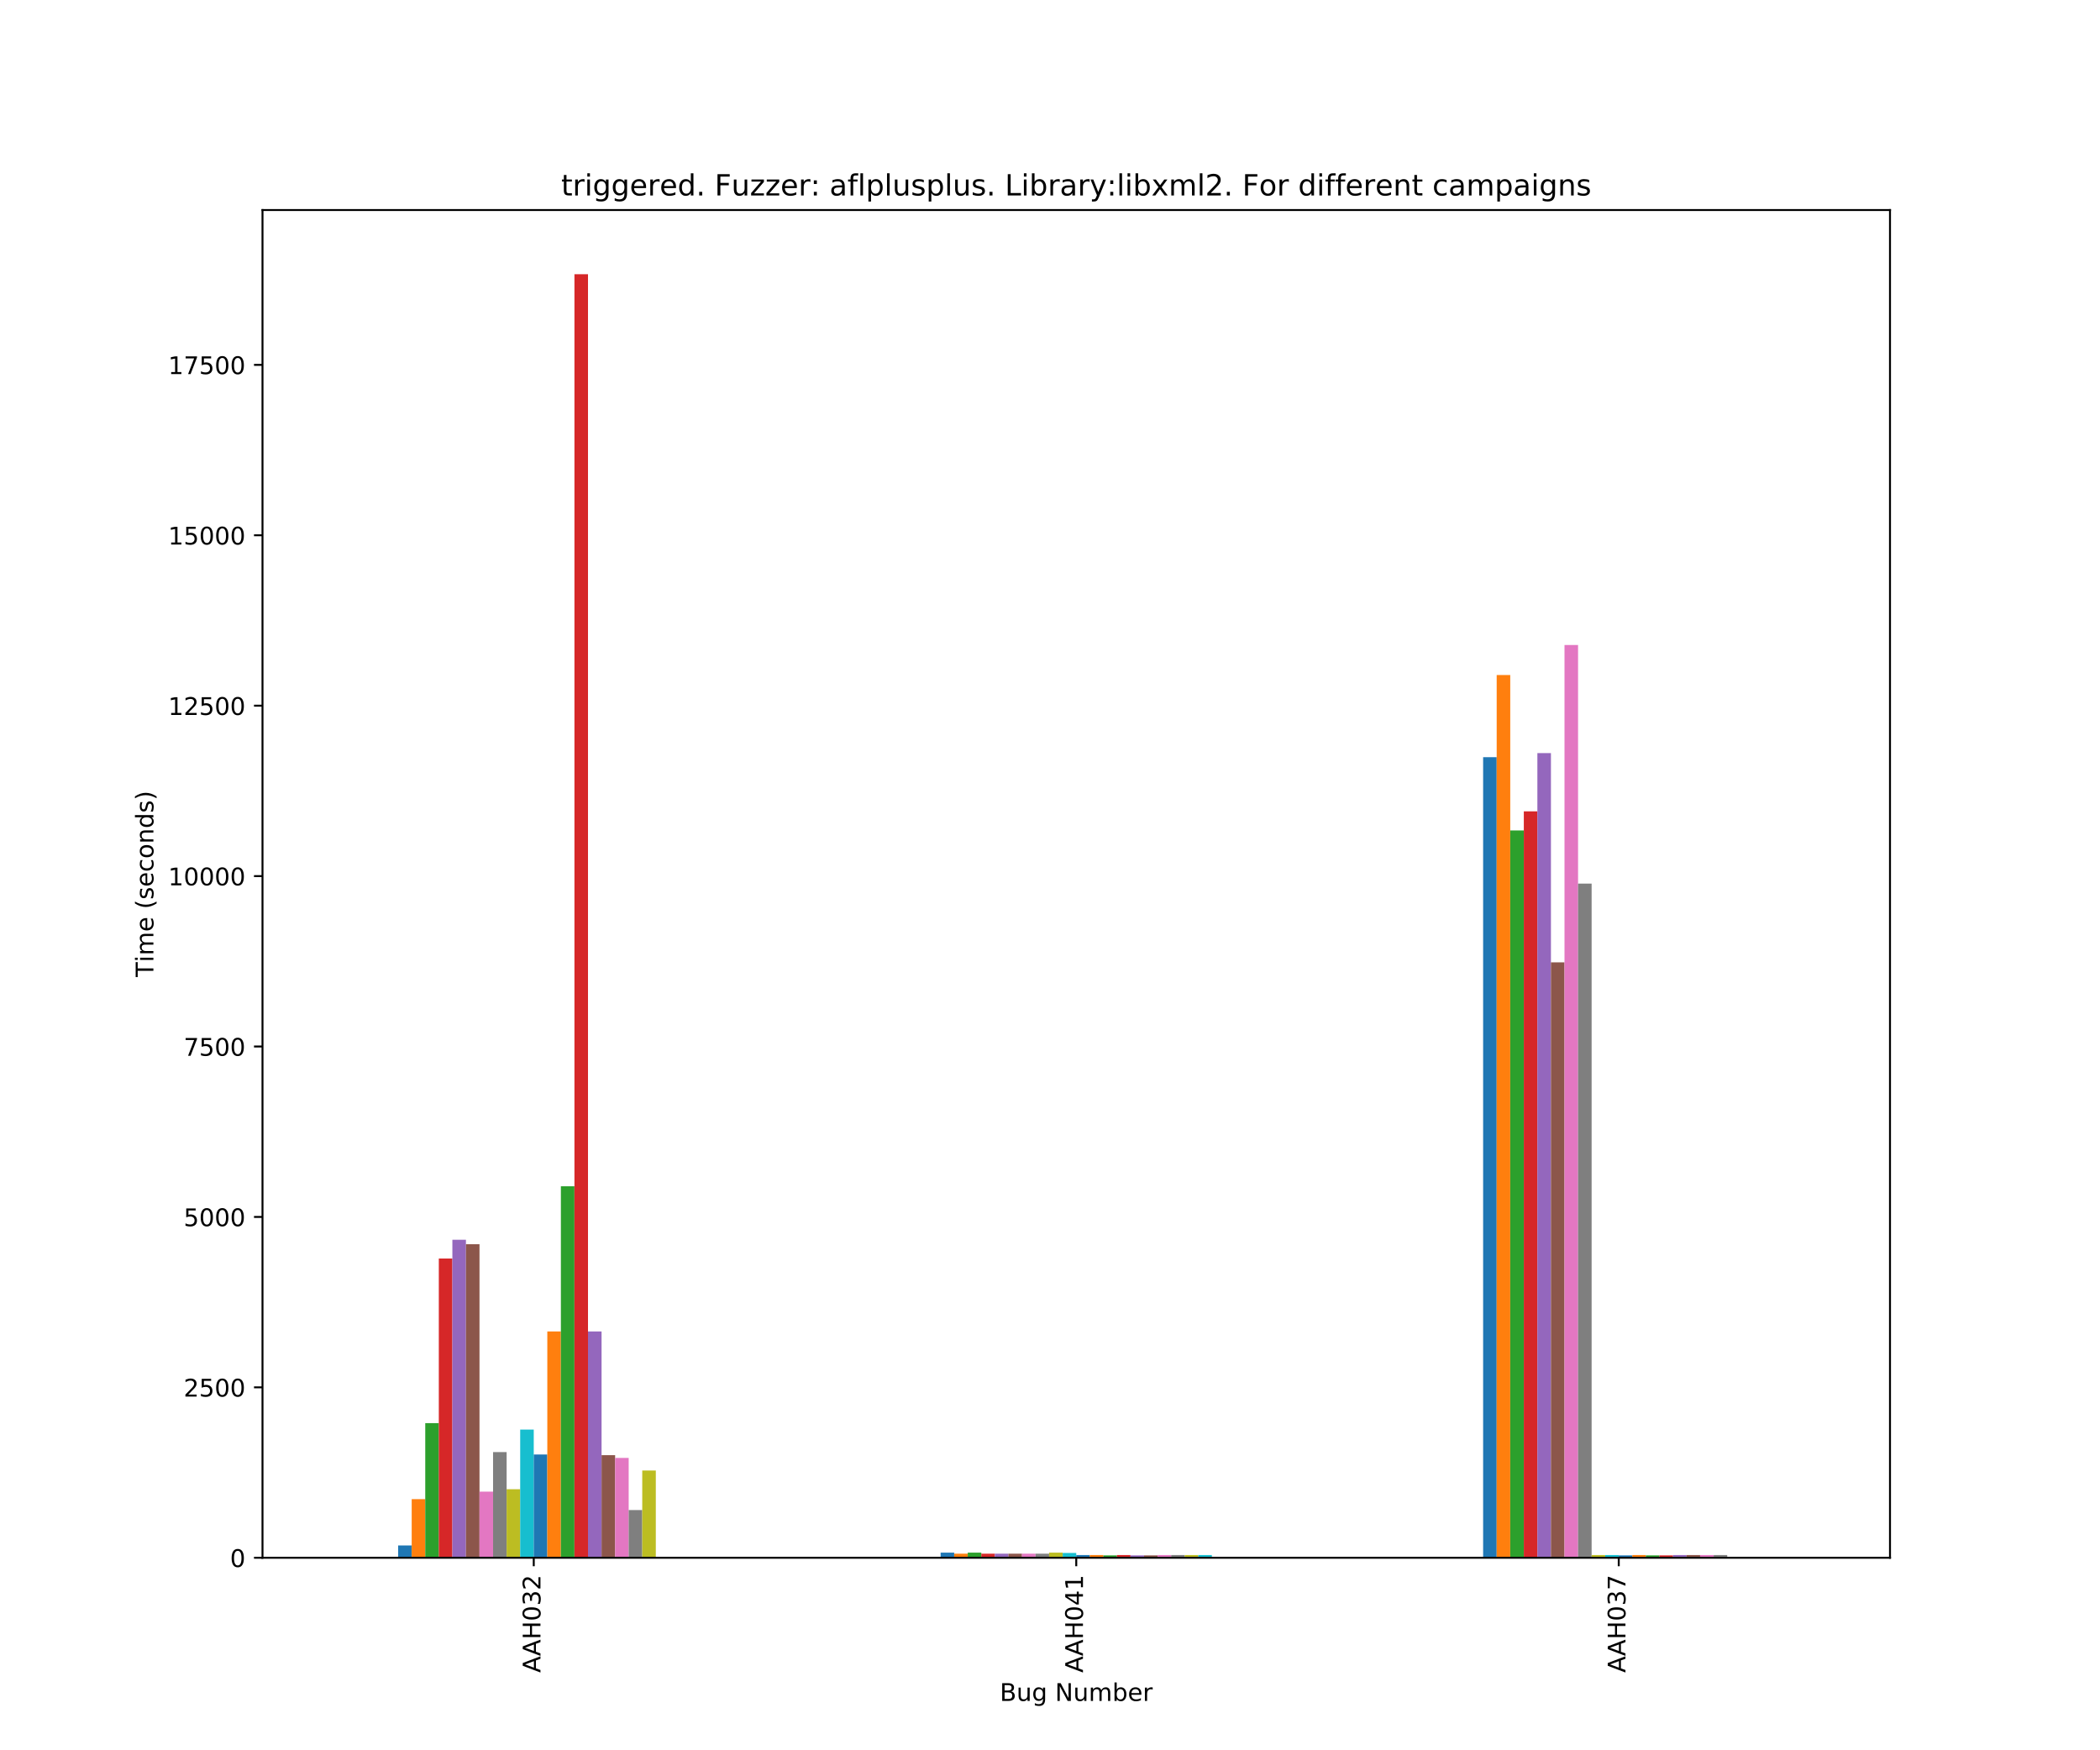 <?xml version="1.0" encoding="utf-8" standalone="no"?>
<!DOCTYPE svg PUBLIC "-//W3C//DTD SVG 1.1//EN"
  "http://www.w3.org/Graphics/SVG/1.1/DTD/svg11.dtd">
<!-- Created with matplotlib (https://matplotlib.org/) -->
<svg height="720pt" version="1.1" viewBox="0 0 864 720" width="864pt" xmlns="http://www.w3.org/2000/svg" xmlns:xlink="http://www.w3.org/1999/xlink">
 <defs>
  <style type="text/css">
*{stroke-linecap:butt;stroke-linejoin:round;}
  </style>
 </defs>
 <g id="figure_1">
  <g id="patch_1">
   <path d="M 0 720 
L 864 720 
L 864 0 
L 0 0 
z
" style="fill:#ffffff;"/>
  </g>
  <g id="axes_1">
   <g id="patch_2">
    <path d="M 108 640.8 
L 777.6 640.8 
L 777.6 86.4 
L 108 86.4 
z
" style="fill:#ffffff;"/>
   </g>
   <g id="patch_3">
    <path clip-path="url(#p0ef1c8824a)" d="M 163.8 640.8 
L 169.38 640.8 
L 169.38 635.753 
L 163.8 635.753 
z
" style="fill:#1f77b4;"/>
   </g>
   <g id="patch_4">
    <path clip-path="url(#p0ef1c8824a)" d="M 387 640.8 
L 392.58 640.8 
L 392.58 638.697 
L 387 638.697 
z
" style="fill:#1f77b4;"/>
   </g>
   <g id="patch_5">
    <path clip-path="url(#p0ef1c8824a)" d="M 610.2 640.8 
L 615.78 640.8 
L 615.78 311.466 
L 610.2 311.466 
z
" style="fill:#1f77b4;"/>
   </g>
   <g id="patch_6">
    <path clip-path="url(#p0ef1c8824a)" d="M 169.38 640.8 
L 174.96 640.8 
L 174.96 616.685 
L 169.38 616.685 
z
" style="fill:#ff7f0e;"/>
   </g>
   <g id="patch_7">
    <path clip-path="url(#p0ef1c8824a)" d="M 392.58 640.8 
L 398.16 640.8 
L 398.16 639.118 
L 392.58 639.118 
z
" style="fill:#ff7f0e;"/>
   </g>
   <g id="patch_8">
    <path clip-path="url(#p0ef1c8824a)" d="M 615.78 640.8 
L 621.36 640.8 
L 621.36 277.677 
L 615.78 277.677 
z
" style="fill:#ff7f0e;"/>
   </g>
   <g id="patch_9">
    <path clip-path="url(#p0ef1c8824a)" d="M 174.96 640.8 
L 180.54 640.8 
L 180.54 585.42 
L 174.96 585.42 
z
" style="fill:#2ca02c;"/>
   </g>
   <g id="patch_10">
    <path clip-path="url(#p0ef1c8824a)" d="M 398.16 640.8 
L 403.74 640.8 
L 403.74 638.697 
L 398.16 638.697 
z
" style="fill:#2ca02c;"/>
   </g>
   <g id="patch_11">
    <path clip-path="url(#p0ef1c8824a)" d="M 621.36 640.8 
L 626.94 640.8 
L 626.94 341.609 
L 621.36 341.609 
z
" style="fill:#2ca02c;"/>
   </g>
   <g id="patch_12">
    <path clip-path="url(#p0ef1c8824a)" d="M 180.54 640.8 
L 186.12 640.8 
L 186.12 517.703 
L 180.54 517.703 
z
" style="fill:#d62728;"/>
   </g>
   <g id="patch_13">
    <path clip-path="url(#p0ef1c8824a)" d="M 403.74 640.8 
L 409.32 640.8 
L 409.32 639.118 
L 403.74 639.118 
z
" style="fill:#d62728;"/>
   </g>
   <g id="patch_14">
    <path clip-path="url(#p0ef1c8824a)" d="M 626.94 640.8 
L 632.52 640.8 
L 632.52 333.758 
L 626.94 333.758 
z
" style="fill:#d62728;"/>
   </g>
   <g id="patch_15">
    <path clip-path="url(#p0ef1c8824a)" d="M 186.12 640.8 
L 191.7 640.8 
L 191.7 509.992 
L 186.12 509.992 
z
" style="fill:#9467bd;"/>
   </g>
   <g id="patch_16">
    <path clip-path="url(#p0ef1c8824a)" d="M 409.32 640.8 
L 414.9 640.8 
L 414.9 639.118 
L 409.32 639.118 
z
" style="fill:#9467bd;"/>
   </g>
   <g id="patch_17">
    <path clip-path="url(#p0ef1c8824a)" d="M 632.52 640.8 
L 638.1 640.8 
L 638.1 309.784 
L 632.52 309.784 
z
" style="fill:#9467bd;"/>
   </g>
   <g id="patch_18">
    <path clip-path="url(#p0ef1c8824a)" d="M 191.7 640.8 
L 197.28 640.8 
L 197.28 511.814 
L 191.7 511.814 
z
" style="fill:#8c564b;"/>
   </g>
   <g id="patch_19">
    <path clip-path="url(#p0ef1c8824a)" d="M 414.9 640.8 
L 420.48 640.8 
L 420.48 639.118 
L 414.9 639.118 
z
" style="fill:#8c564b;"/>
   </g>
   <g id="patch_20">
    <path clip-path="url(#p0ef1c8824a)" d="M 638.1 640.8 
L 643.68 640.8 
L 643.68 395.867 
L 638.1 395.867 
z
" style="fill:#8c564b;"/>
   </g>
   <g id="patch_21">
    <path clip-path="url(#p0ef1c8824a)" d="M 197.28 640.8 
L 202.86 640.8 
L 202.86 613.601 
L 197.28 613.601 
z
" style="fill:#e377c2;"/>
   </g>
   <g id="patch_22">
    <path clip-path="url(#p0ef1c8824a)" d="M 420.48 640.8 
L 426.06 640.8 
L 426.06 639.118 
L 420.48 639.118 
z
" style="fill:#e377c2;"/>
   </g>
   <g id="patch_23">
    <path clip-path="url(#p0ef1c8824a)" d="M 643.68 640.8 
L 649.26 640.8 
L 649.26 265.34 
L 643.68 265.34 
z
" style="fill:#e377c2;"/>
   </g>
   <g id="patch_24">
    <path clip-path="url(#p0ef1c8824a)" d="M 202.86 640.8 
L 208.44 640.8 
L 208.44 597.337 
L 202.86 597.337 
z
" style="fill:#7f7f7f;"/>
   </g>
   <g id="patch_25">
    <path clip-path="url(#p0ef1c8824a)" d="M 426.06 640.8 
L 431.64 640.8 
L 431.64 639.118 
L 426.06 639.118 
z
" style="fill:#7f7f7f;"/>
   </g>
   <g id="patch_26">
    <path clip-path="url(#p0ef1c8824a)" d="M 649.26 640.8 
L 654.84 640.8 
L 654.84 363.481 
L 649.26 363.481 
z
" style="fill:#7f7f7f;"/>
   </g>
   <g id="patch_27">
    <path clip-path="url(#p0ef1c8824a)" d="M 208.44 640.8 
L 214.02 640.8 
L 214.02 612.619 
L 208.44 612.619 
z
" style="fill:#bcbd22;"/>
   </g>
   <g id="patch_28">
    <path clip-path="url(#p0ef1c8824a)" d="M 431.64 640.8 
L 437.22 640.8 
L 437.22 638.697 
L 431.64 638.697 
z
" style="fill:#bcbd22;"/>
   </g>
   <g id="patch_29">
    <path clip-path="url(#p0ef1c8824a)" d="M 654.84 640.8 
L 660.42 640.8 
L 660.42 639.678 
L 654.84 639.678 
z
" style="fill:#bcbd22;"/>
   </g>
   <g id="patch_30">
    <path clip-path="url(#p0ef1c8824a)" d="M 214.02 640.8 
L 219.6 640.8 
L 219.6 588.084 
L 214.02 588.084 
z
" style="fill:#17becf;"/>
   </g>
   <g id="patch_31">
    <path clip-path="url(#p0ef1c8824a)" d="M 437.22 640.8 
L 442.8 640.8 
L 442.8 638.837 
L 437.22 638.837 
z
" style="fill:#17becf;"/>
   </g>
   <g id="patch_32">
    <path clip-path="url(#p0ef1c8824a)" d="M 660.42 640.8 
L 666 640.8 
L 666 639.678 
L 660.42 639.678 
z
" style="fill:#17becf;"/>
   </g>
   <g id="patch_33">
    <path clip-path="url(#p0ef1c8824a)" d="M 219.6 640.8 
L 225.18 640.8 
L 225.18 598.319 
L 219.6 598.319 
z
" style="fill:#1f77b4;"/>
   </g>
   <g id="patch_34">
    <path clip-path="url(#p0ef1c8824a)" d="M 442.8 640.8 
L 448.38 640.8 
L 448.38 639.678 
L 442.8 639.678 
z
" style="fill:#1f77b4;"/>
   </g>
   <g id="patch_35">
    <path clip-path="url(#p0ef1c8824a)" d="M 666 640.8 
L 671.58 640.8 
L 671.58 639.819 
L 666 639.819 
z
" style="fill:#1f77b4;"/>
   </g>
   <g id="patch_36">
    <path clip-path="url(#p0ef1c8824a)" d="M 225.18 640.8 
L 230.76 640.8 
L 230.76 547.706 
L 225.18 547.706 
z
" style="fill:#ff7f0e;"/>
   </g>
   <g id="patch_37">
    <path clip-path="url(#p0ef1c8824a)" d="M 448.38 640.8 
L 453.96 640.8 
L 453.96 639.678 
L 448.38 639.678 
z
" style="fill:#ff7f0e;"/>
   </g>
   <g id="patch_38">
    <path clip-path="url(#p0ef1c8824a)" d="M 671.58 640.8 
L 677.16 640.8 
L 677.16 639.678 
L 671.58 639.678 
z
" style="fill:#ff7f0e;"/>
   </g>
   <g id="patch_39">
    <path clip-path="url(#p0ef1c8824a)" d="M 230.76 640.8 
L 236.34 640.8 
L 236.34 487.98 
L 230.76 487.98 
z
" style="fill:#2ca02c;"/>
   </g>
   <g id="patch_40">
    <path clip-path="url(#p0ef1c8824a)" d="M 453.96 640.8 
L 459.54 640.8 
L 459.54 639.819 
L 453.96 639.819 
z
" style="fill:#2ca02c;"/>
   </g>
   <g id="patch_41">
    <path clip-path="url(#p0ef1c8824a)" d="M 677.16 640.8 
L 682.74 640.8 
L 682.74 639.819 
L 677.16 639.819 
z
" style="fill:#2ca02c;"/>
   </g>
   <g id="patch_42">
    <path clip-path="url(#p0ef1c8824a)" d="M 236.34 640.8 
L 241.92 640.8 
L 241.92 112.8 
L 236.34 112.8 
z
" style="fill:#d62728;"/>
   </g>
   <g id="patch_43">
    <path clip-path="url(#p0ef1c8824a)" d="M 459.54 640.8 
L 465.12 640.8 
L 465.12 639.678 
L 459.54 639.678 
z
" style="fill:#d62728;"/>
   </g>
   <g id="patch_44">
    <path clip-path="url(#p0ef1c8824a)" d="M 682.74 640.8 
L 688.32 640.8 
L 688.32 639.819 
L 682.74 639.819 
z
" style="fill:#d62728;"/>
   </g>
   <g id="patch_45">
    <path clip-path="url(#p0ef1c8824a)" d="M 241.92 640.8 
L 247.5 640.8 
L 247.5 547.706 
L 241.92 547.706 
z
" style="fill:#9467bd;"/>
   </g>
   <g id="patch_46">
    <path clip-path="url(#p0ef1c8824a)" d="M 465.12 640.8 
L 470.7 640.8 
L 470.7 639.819 
L 465.12 639.819 
z
" style="fill:#9467bd;"/>
   </g>
   <g id="patch_47">
    <path clip-path="url(#p0ef1c8824a)" d="M 688.32 640.8 
L 693.9 640.8 
L 693.9 639.678 
L 688.32 639.678 
z
" style="fill:#9467bd;"/>
   </g>
   <g id="patch_48">
    <path clip-path="url(#p0ef1c8824a)" d="M 247.5 640.8 
L 253.08 640.8 
L 253.08 598.599 
L 247.5 598.599 
z
" style="fill:#8c564b;"/>
   </g>
   <g id="patch_49">
    <path clip-path="url(#p0ef1c8824a)" d="M 470.7 640.8 
L 476.28 640.8 
L 476.28 639.819 
L 470.7 639.819 
z
" style="fill:#8c564b;"/>
   </g>
   <g id="patch_50">
    <path clip-path="url(#p0ef1c8824a)" d="M 693.9 640.8 
L 699.48 640.8 
L 699.48 639.678 
L 693.9 639.678 
z
" style="fill:#8c564b;"/>
   </g>
   <g id="patch_51">
    <path clip-path="url(#p0ef1c8824a)" d="M 253.08 640.8 
L 258.66 640.8 
L 258.66 599.721 
L 253.08 599.721 
z
" style="fill:#e377c2;"/>
   </g>
   <g id="patch_52">
    <path clip-path="url(#p0ef1c8824a)" d="M 476.28 640.8 
L 481.86 640.8 
L 481.86 639.678 
L 476.28 639.678 
z
" style="fill:#e377c2;"/>
   </g>
   <g id="patch_53">
    <path clip-path="url(#p0ef1c8824a)" d="M 699.48 640.8 
L 705.06 640.8 
L 705.06 639.678 
L 699.48 639.678 
z
" style="fill:#e377c2;"/>
   </g>
   <g id="patch_54">
    <path clip-path="url(#p0ef1c8824a)" d="M 258.66 640.8 
L 264.24 640.8 
L 264.24 621.172 
L 258.66 621.172 
z
" style="fill:#7f7f7f;"/>
   </g>
   <g id="patch_55">
    <path clip-path="url(#p0ef1c8824a)" d="M 481.86 640.8 
L 487.44 640.8 
L 487.44 639.678 
L 481.86 639.678 
z
" style="fill:#7f7f7f;"/>
   </g>
   <g id="patch_56">
    <path clip-path="url(#p0ef1c8824a)" d="M 705.06 640.8 
L 710.64 640.8 
L 710.64 639.678 
L 705.06 639.678 
z
" style="fill:#7f7f7f;"/>
   </g>
   <g id="patch_57">
    <path clip-path="url(#p0ef1c8824a)" d="M 264.24 640.8 
L 269.82 640.8 
L 269.82 604.908 
L 264.24 604.908 
z
" style="fill:#bcbd22;"/>
   </g>
   <g id="patch_58">
    <path clip-path="url(#p0ef1c8824a)" d="M 487.44 640.8 
L 493.02 640.8 
L 493.02 639.678 
L 487.44 639.678 
z
" style="fill:#bcbd22;"/>
   </g>
   <g id="patch_59">
    <path clip-path="url(#p0ef1c8824a)" d="M 710.64 640.8 
L 716.22 640.8 
L 716.22 640.8 
L 710.64 640.8 
z
" style="fill:#bcbd22;"/>
   </g>
   <g id="patch_60">
    <path clip-path="url(#p0ef1c8824a)" d="M 269.82 640.8 
L 275.4 640.8 
L 275.4 640.8 
L 269.82 640.8 
z
" style="fill:#17becf;"/>
   </g>
   <g id="patch_61">
    <path clip-path="url(#p0ef1c8824a)" d="M 493.02 640.8 
L 498.6 640.8 
L 498.6 639.678 
L 493.02 639.678 
z
" style="fill:#17becf;"/>
   </g>
   <g id="patch_62">
    <path clip-path="url(#p0ef1c8824a)" d="M 716.22 640.8 
L 721.8 640.8 
L 721.8 640.8 
L 716.22 640.8 
z
" style="fill:#17becf;"/>
   </g>
   <g id="matplotlib.axis_1">
    <g id="xtick_1">
     <g id="line2d_1">
      <defs>
       <path d="M 0 0 
L 0 3.5 
" id="m778774ccae" style="stroke:#000000;stroke-width:0.8;"/>
      </defs>
      <g>
       <use style="stroke:#000000;stroke-width:0.8;" x="219.6" xlink:href="#m778774ccae" y="640.8"/>
      </g>
     </g>
     <g id="text_1">
      <!-- AAH032 -->
      <defs>
       <path d="M 34.188 63.188 
L 20.797 26.906 
L 47.609 26.906 
z
M 28.609 72.906 
L 39.797 72.906 
L 67.578 0 
L 57.328 0 
L 50.688 18.703 
L 17.828 18.703 
L 11.188 0 
L 0.781 0 
z
" id="DejaVuSans-65"/>
       <path d="M 9.812 72.906 
L 19.672 72.906 
L 19.672 43.016 
L 55.516 43.016 
L 55.516 72.906 
L 65.375 72.906 
L 65.375 0 
L 55.516 0 
L 55.516 34.719 
L 19.672 34.719 
L 19.672 0 
L 9.812 0 
z
" id="DejaVuSans-72"/>
       <path d="M 31.781 66.406 
Q 24.172 66.406 20.328 58.906 
Q 16.5 51.422 16.5 36.375 
Q 16.5 21.391 20.328 13.891 
Q 24.172 6.391 31.781 6.391 
Q 39.453 6.391 43.281 13.891 
Q 47.125 21.391 47.125 36.375 
Q 47.125 51.422 43.281 58.906 
Q 39.453 66.406 31.781 66.406 
z
M 31.781 74.219 
Q 44.047 74.219 50.516 64.516 
Q 56.984 54.828 56.984 36.375 
Q 56.984 17.969 50.516 8.266 
Q 44.047 -1.422 31.781 -1.422 
Q 19.531 -1.422 13.062 8.266 
Q 6.594 17.969 6.594 36.375 
Q 6.594 54.828 13.062 64.516 
Q 19.531 74.219 31.781 74.219 
z
" id="DejaVuSans-48"/>
       <path d="M 40.578 39.312 
Q 47.656 37.797 51.625 33 
Q 55.609 28.219 55.609 21.188 
Q 55.609 10.406 48.188 4.484 
Q 40.766 -1.422 27.094 -1.422 
Q 22.516 -1.422 17.656 -0.516 
Q 12.797 0.391 7.625 2.203 
L 7.625 11.719 
Q 11.719 9.328 16.594 8.109 
Q 21.484 6.891 26.812 6.891 
Q 36.078 6.891 40.938 10.547 
Q 45.797 14.203 45.797 21.188 
Q 45.797 27.641 41.281 31.266 
Q 36.766 34.906 28.719 34.906 
L 20.219 34.906 
L 20.219 43.016 
L 29.109 43.016 
Q 36.375 43.016 40.234 45.922 
Q 44.094 48.828 44.094 54.297 
Q 44.094 59.906 40.109 62.906 
Q 36.141 65.922 28.719 65.922 
Q 24.656 65.922 20.016 65.031 
Q 15.375 64.156 9.812 62.312 
L 9.812 71.094 
Q 15.438 72.656 20.344 73.438 
Q 25.25 74.219 29.594 74.219 
Q 40.828 74.219 47.359 69.109 
Q 53.906 64.016 53.906 55.328 
Q 53.906 49.266 50.438 45.094 
Q 46.969 40.922 40.578 39.312 
z
" id="DejaVuSans-51"/>
       <path d="M 19.188 8.297 
L 53.609 8.297 
L 53.609 0 
L 7.328 0 
L 7.328 8.297 
Q 12.938 14.109 22.625 23.891 
Q 32.328 33.688 34.812 36.531 
Q 39.547 41.844 41.422 45.531 
Q 43.312 49.219 43.312 52.781 
Q 43.312 58.594 39.234 62.25 
Q 35.156 65.922 28.609 65.922 
Q 23.969 65.922 18.812 64.312 
Q 13.672 62.703 7.812 59.422 
L 7.812 69.391 
Q 13.766 71.781 18.938 73 
Q 24.125 74.219 28.422 74.219 
Q 39.75 74.219 46.484 68.547 
Q 53.219 62.891 53.219 53.422 
Q 53.219 48.922 51.531 44.891 
Q 49.859 40.875 45.406 35.406 
Q 44.188 33.984 37.641 27.219 
Q 31.109 20.453 19.188 8.297 
z
" id="DejaVuSans-50"/>
      </defs>
      <g transform="translate(222.359 688.092)rotate(-90)scale(0.1 -0.1)">
       <use xlink:href="#DejaVuSans-65"/>
       <use x="68.439" xlink:href="#DejaVuSans-65"/>
       <use x="136.848" xlink:href="#DejaVuSans-72"/>
       <use x="212.043" xlink:href="#DejaVuSans-48"/>
       <use x="275.666" xlink:href="#DejaVuSans-51"/>
       <use x="339.289" xlink:href="#DejaVuSans-50"/>
      </g>
     </g>
    </g>
    <g id="xtick_2">
     <g id="line2d_2">
      <g>
       <use style="stroke:#000000;stroke-width:0.8;" x="442.8" xlink:href="#m778774ccae" y="640.8"/>
      </g>
     </g>
     <g id="text_2">
      <!-- AAH041 -->
      <defs>
       <path d="M 37.797 64.312 
L 12.891 25.391 
L 37.797 25.391 
z
M 35.203 72.906 
L 47.609 72.906 
L 47.609 25.391 
L 58.016 25.391 
L 58.016 17.188 
L 47.609 17.188 
L 47.609 0 
L 37.797 0 
L 37.797 17.188 
L 4.891 17.188 
L 4.891 26.703 
z
" id="DejaVuSans-52"/>
       <path d="M 12.406 8.297 
L 28.516 8.297 
L 28.516 63.922 
L 10.984 60.406 
L 10.984 69.391 
L 28.422 72.906 
L 38.281 72.906 
L 38.281 8.297 
L 54.391 8.297 
L 54.391 0 
L 12.406 0 
z
" id="DejaVuSans-49"/>
      </defs>
      <g transform="translate(445.559 688.092)rotate(-90)scale(0.1 -0.1)">
       <use xlink:href="#DejaVuSans-65"/>
       <use x="68.439" xlink:href="#DejaVuSans-65"/>
       <use x="136.848" xlink:href="#DejaVuSans-72"/>
       <use x="212.043" xlink:href="#DejaVuSans-48"/>
       <use x="275.666" xlink:href="#DejaVuSans-52"/>
       <use x="339.289" xlink:href="#DejaVuSans-49"/>
      </g>
     </g>
    </g>
    <g id="xtick_3">
     <g id="line2d_3">
      <g>
       <use style="stroke:#000000;stroke-width:0.8;" x="666" xlink:href="#m778774ccae" y="640.8"/>
      </g>
     </g>
     <g id="text_3">
      <!-- AAH037 -->
      <defs>
       <path d="M 8.203 72.906 
L 55.078 72.906 
L 55.078 68.703 
L 28.609 0 
L 18.312 0 
L 43.219 64.594 
L 8.203 64.594 
z
" id="DejaVuSans-55"/>
      </defs>
      <g transform="translate(668.759 688.092)rotate(-90)scale(0.1 -0.1)">
       <use xlink:href="#DejaVuSans-65"/>
       <use x="68.439" xlink:href="#DejaVuSans-65"/>
       <use x="136.848" xlink:href="#DejaVuSans-72"/>
       <use x="212.043" xlink:href="#DejaVuSans-48"/>
       <use x="275.666" xlink:href="#DejaVuSans-51"/>
       <use x="339.289" xlink:href="#DejaVuSans-55"/>
      </g>
     </g>
    </g>
    <g id="text_4">
     <!-- Bug Number -->
     <defs>
      <path d="M 19.672 34.812 
L 19.672 8.109 
L 35.5 8.109 
Q 43.453 8.109 47.281 11.406 
Q 51.125 14.703 51.125 21.484 
Q 51.125 28.328 47.281 31.562 
Q 43.453 34.812 35.5 34.812 
z
M 19.672 64.797 
L 19.672 42.828 
L 34.281 42.828 
Q 41.5 42.828 45.031 45.531 
Q 48.578 48.25 48.578 53.812 
Q 48.578 59.328 45.031 62.062 
Q 41.5 64.797 34.281 64.797 
z
M 9.812 72.906 
L 35.016 72.906 
Q 46.297 72.906 52.391 68.219 
Q 58.5 63.531 58.5 54.891 
Q 58.5 48.188 55.375 44.234 
Q 52.25 40.281 46.188 39.312 
Q 53.469 37.75 57.5 32.781 
Q 61.531 27.828 61.531 20.406 
Q 61.531 10.641 54.891 5.312 
Q 48.25 0 35.984 0 
L 9.812 0 
z
" id="DejaVuSans-66"/>
      <path d="M 8.5 21.578 
L 8.5 54.688 
L 17.484 54.688 
L 17.484 21.922 
Q 17.484 14.156 20.5 10.266 
Q 23.531 6.391 29.594 6.391 
Q 36.859 6.391 41.078 11.031 
Q 45.312 15.672 45.312 23.688 
L 45.312 54.688 
L 54.297 54.688 
L 54.297 0 
L 45.312 0 
L 45.312 8.406 
Q 42.047 3.422 37.719 1 
Q 33.406 -1.422 27.688 -1.422 
Q 18.266 -1.422 13.375 4.438 
Q 8.5 10.297 8.5 21.578 
z
M 31.109 56 
z
" id="DejaVuSans-117"/>
      <path d="M 45.406 27.984 
Q 45.406 37.75 41.375 43.109 
Q 37.359 48.484 30.078 48.484 
Q 22.859 48.484 18.828 43.109 
Q 14.797 37.75 14.797 27.984 
Q 14.797 18.266 18.828 12.891 
Q 22.859 7.516 30.078 7.516 
Q 37.359 7.516 41.375 12.891 
Q 45.406 18.266 45.406 27.984 
z
M 54.391 6.781 
Q 54.391 -7.172 48.188 -13.984 
Q 42 -20.797 29.203 -20.797 
Q 24.469 -20.797 20.266 -20.094 
Q 16.062 -19.391 12.109 -17.922 
L 12.109 -9.188 
Q 16.062 -11.328 19.922 -12.344 
Q 23.781 -13.375 27.781 -13.375 
Q 36.625 -13.375 41.016 -8.766 
Q 45.406 -4.156 45.406 5.172 
L 45.406 9.625 
Q 42.625 4.781 38.281 2.391 
Q 33.938 0 27.875 0 
Q 17.828 0 11.672 7.656 
Q 5.516 15.328 5.516 27.984 
Q 5.516 40.672 11.672 48.328 
Q 17.828 56 27.875 56 
Q 33.938 56 38.281 53.609 
Q 42.625 51.219 45.406 46.391 
L 45.406 54.688 
L 54.391 54.688 
z
" id="DejaVuSans-103"/>
      <path id="DejaVuSans-32"/>
      <path d="M 9.812 72.906 
L 23.094 72.906 
L 55.422 11.922 
L 55.422 72.906 
L 64.984 72.906 
L 64.984 0 
L 51.703 0 
L 19.391 60.984 
L 19.391 0 
L 9.812 0 
z
" id="DejaVuSans-78"/>
      <path d="M 52 44.188 
Q 55.375 50.25 60.062 53.125 
Q 64.75 56 71.094 56 
Q 79.641 56 84.281 50.016 
Q 88.922 44.047 88.922 33.016 
L 88.922 0 
L 79.891 0 
L 79.891 32.719 
Q 79.891 40.578 77.094 44.375 
Q 74.312 48.188 68.609 48.188 
Q 61.625 48.188 57.562 43.547 
Q 53.516 38.922 53.516 30.906 
L 53.516 0 
L 44.484 0 
L 44.484 32.719 
Q 44.484 40.625 41.703 44.406 
Q 38.922 48.188 33.109 48.188 
Q 26.219 48.188 22.156 43.531 
Q 18.109 38.875 18.109 30.906 
L 18.109 0 
L 9.078 0 
L 9.078 54.688 
L 18.109 54.688 
L 18.109 46.188 
Q 21.188 51.219 25.484 53.609 
Q 29.781 56 35.688 56 
Q 41.656 56 45.828 52.969 
Q 50 49.953 52 44.188 
z
" id="DejaVuSans-109"/>
      <path d="M 48.688 27.297 
Q 48.688 37.203 44.609 42.844 
Q 40.531 48.484 33.406 48.484 
Q 26.266 48.484 22.188 42.844 
Q 18.109 37.203 18.109 27.297 
Q 18.109 17.391 22.188 11.75 
Q 26.266 6.109 33.406 6.109 
Q 40.531 6.109 44.609 11.75 
Q 48.688 17.391 48.688 27.297 
z
M 18.109 46.391 
Q 20.953 51.266 25.266 53.625 
Q 29.594 56 35.594 56 
Q 45.562 56 51.781 48.094 
Q 58.016 40.188 58.016 27.297 
Q 58.016 14.406 51.781 6.484 
Q 45.562 -1.422 35.594 -1.422 
Q 29.594 -1.422 25.266 0.953 
Q 20.953 3.328 18.109 8.203 
L 18.109 0 
L 9.078 0 
L 9.078 75.984 
L 18.109 75.984 
z
" id="DejaVuSans-98"/>
      <path d="M 56.203 29.594 
L 56.203 25.203 
L 14.891 25.203 
Q 15.484 15.922 20.484 11.062 
Q 25.484 6.203 34.422 6.203 
Q 39.594 6.203 44.453 7.469 
Q 49.312 8.734 54.109 11.281 
L 54.109 2.781 
Q 49.266 0.734 44.188 -0.344 
Q 39.109 -1.422 33.891 -1.422 
Q 20.797 -1.422 13.156 6.188 
Q 5.516 13.812 5.516 26.812 
Q 5.516 40.234 12.766 48.109 
Q 20.016 56 32.328 56 
Q 43.359 56 49.781 48.891 
Q 56.203 41.797 56.203 29.594 
z
M 47.219 32.234 
Q 47.125 39.594 43.094 43.984 
Q 39.062 48.391 32.422 48.391 
Q 24.906 48.391 20.391 44.141 
Q 15.875 39.891 15.188 32.172 
z
" id="DejaVuSans-101"/>
      <path d="M 41.109 46.297 
Q 39.594 47.172 37.812 47.578 
Q 36.031 48 33.891 48 
Q 26.266 48 22.188 43.047 
Q 18.109 38.094 18.109 28.812 
L 18.109 0 
L 9.078 0 
L 9.078 54.688 
L 18.109 54.688 
L 18.109 46.188 
Q 20.953 51.172 25.484 53.578 
Q 30.031 56 36.531 56 
Q 37.453 56 38.578 55.875 
Q 39.703 55.766 41.062 55.516 
z
" id="DejaVuSans-114"/>
     </defs>
     <g transform="translate(411.352 699.691)scale(0.1 -0.1)">
      <use xlink:href="#DejaVuSans-66"/>
      <use x="68.604" xlink:href="#DejaVuSans-117"/>
      <use x="131.982" xlink:href="#DejaVuSans-103"/>
      <use x="195.459" xlink:href="#DejaVuSans-32"/>
      <use x="227.246" xlink:href="#DejaVuSans-78"/>
      <use x="302.051" xlink:href="#DejaVuSans-117"/>
      <use x="365.43" xlink:href="#DejaVuSans-109"/>
      <use x="462.842" xlink:href="#DejaVuSans-98"/>
      <use x="526.318" xlink:href="#DejaVuSans-101"/>
      <use x="587.842" xlink:href="#DejaVuSans-114"/>
     </g>
    </g>
   </g>
   <g id="matplotlib.axis_2">
    <g id="ytick_1">
     <g id="line2d_4">
      <defs>
       <path d="M 0 0 
L -3.5 0 
" id="md3480b855c" style="stroke:#000000;stroke-width:0.8;"/>
      </defs>
      <g>
       <use style="stroke:#000000;stroke-width:0.8;" x="108" xlink:href="#md3480b855c" y="640.8"/>
      </g>
     </g>
     <g id="text_5">
      <!-- 0 -->
      <g transform="translate(94.638 644.599)scale(0.1 -0.1)">
       <use xlink:href="#DejaVuSans-48"/>
      </g>
     </g>
    </g>
    <g id="ytick_2">
     <g id="line2d_5">
      <g>
       <use style="stroke:#000000;stroke-width:0.8;" x="108" xlink:href="#md3480b855c" y="570.699"/>
      </g>
     </g>
     <g id="text_6">
      <!-- 2500 -->
      <defs>
       <path d="M 10.797 72.906 
L 49.516 72.906 
L 49.516 64.594 
L 19.828 64.594 
L 19.828 46.734 
Q 21.969 47.469 24.109 47.828 
Q 26.266 48.188 28.422 48.188 
Q 40.625 48.188 47.75 41.5 
Q 54.891 34.812 54.891 23.391 
Q 54.891 11.625 47.562 5.094 
Q 40.234 -1.422 26.906 -1.422 
Q 22.312 -1.422 17.547 -0.641 
Q 12.797 0.141 7.719 1.703 
L 7.719 11.625 
Q 12.109 9.234 16.797 8.062 
Q 21.484 6.891 26.703 6.891 
Q 35.156 6.891 40.078 11.328 
Q 45.016 15.766 45.016 23.391 
Q 45.016 31 40.078 35.438 
Q 35.156 39.891 26.703 39.891 
Q 22.75 39.891 18.812 39.016 
Q 14.891 38.141 10.797 36.281 
z
" id="DejaVuSans-53"/>
      </defs>
      <g transform="translate(75.55 574.498)scale(0.1 -0.1)">
       <use xlink:href="#DejaVuSans-50"/>
       <use x="63.623" xlink:href="#DejaVuSans-53"/>
       <use x="127.246" xlink:href="#DejaVuSans-48"/>
       <use x="190.869" xlink:href="#DejaVuSans-48"/>
      </g>
     </g>
    </g>
    <g id="ytick_3">
     <g id="line2d_6">
      <g>
       <use style="stroke:#000000;stroke-width:0.8;" x="108" xlink:href="#md3480b855c" y="500.598"/>
      </g>
     </g>
     <g id="text_7">
      <!-- 5000 -->
      <g transform="translate(75.55 504.397)scale(0.1 -0.1)">
       <use xlink:href="#DejaVuSans-53"/>
       <use x="63.623" xlink:href="#DejaVuSans-48"/>
       <use x="127.246" xlink:href="#DejaVuSans-48"/>
       <use x="190.869" xlink:href="#DejaVuSans-48"/>
      </g>
     </g>
    </g>
    <g id="ytick_4">
     <g id="line2d_7">
      <g>
       <use style="stroke:#000000;stroke-width:0.8;" x="108" xlink:href="#md3480b855c" y="430.497"/>
      </g>
     </g>
     <g id="text_8">
      <!-- 7500 -->
      <g transform="translate(75.55 434.297)scale(0.1 -0.1)">
       <use xlink:href="#DejaVuSans-55"/>
       <use x="63.623" xlink:href="#DejaVuSans-53"/>
       <use x="127.246" xlink:href="#DejaVuSans-48"/>
       <use x="190.869" xlink:href="#DejaVuSans-48"/>
      </g>
     </g>
    </g>
    <g id="ytick_5">
     <g id="line2d_8">
      <g>
       <use style="stroke:#000000;stroke-width:0.8;" x="108" xlink:href="#md3480b855c" y="360.396"/>
      </g>
     </g>
     <g id="text_9">
      <!-- 10000 -->
      <g transform="translate(69.188 364.196)scale(0.1 -0.1)">
       <use xlink:href="#DejaVuSans-49"/>
       <use x="63.623" xlink:href="#DejaVuSans-48"/>
       <use x="127.246" xlink:href="#DejaVuSans-48"/>
       <use x="190.869" xlink:href="#DejaVuSans-48"/>
       <use x="254.492" xlink:href="#DejaVuSans-48"/>
      </g>
     </g>
    </g>
    <g id="ytick_6">
     <g id="line2d_9">
      <g>
       <use style="stroke:#000000;stroke-width:0.8;" x="108" xlink:href="#md3480b855c" y="290.295"/>
      </g>
     </g>
     <g id="text_10">
      <!-- 12500 -->
      <g transform="translate(69.188 294.095)scale(0.1 -0.1)">
       <use xlink:href="#DejaVuSans-49"/>
       <use x="63.623" xlink:href="#DejaVuSans-50"/>
       <use x="127.246" xlink:href="#DejaVuSans-53"/>
       <use x="190.869" xlink:href="#DejaVuSans-48"/>
       <use x="254.492" xlink:href="#DejaVuSans-48"/>
      </g>
     </g>
    </g>
    <g id="ytick_7">
     <g id="line2d_10">
      <g>
       <use style="stroke:#000000;stroke-width:0.8;" x="108" xlink:href="#md3480b855c" y="220.195"/>
      </g>
     </g>
     <g id="text_11">
      <!-- 15000 -->
      <g transform="translate(69.188 223.994)scale(0.1 -0.1)">
       <use xlink:href="#DejaVuSans-49"/>
       <use x="63.623" xlink:href="#DejaVuSans-53"/>
       <use x="127.246" xlink:href="#DejaVuSans-48"/>
       <use x="190.869" xlink:href="#DejaVuSans-48"/>
       <use x="254.492" xlink:href="#DejaVuSans-48"/>
      </g>
     </g>
    </g>
    <g id="ytick_8">
     <g id="line2d_11">
      <g>
       <use style="stroke:#000000;stroke-width:0.8;" x="108" xlink:href="#md3480b855c" y="150.094"/>
      </g>
     </g>
     <g id="text_12">
      <!-- 17500 -->
      <g transform="translate(69.188 153.893)scale(0.1 -0.1)">
       <use xlink:href="#DejaVuSans-49"/>
       <use x="63.623" xlink:href="#DejaVuSans-55"/>
       <use x="127.246" xlink:href="#DejaVuSans-53"/>
       <use x="190.869" xlink:href="#DejaVuSans-48"/>
       <use x="254.492" xlink:href="#DejaVuSans-48"/>
      </g>
     </g>
    </g>
    <g id="text_13">
     <!-- Time (seconds) -->
     <defs>
      <path d="M -0.297 72.906 
L 61.375 72.906 
L 61.375 64.594 
L 35.5 64.594 
L 35.5 0 
L 25.594 0 
L 25.594 64.594 
L -0.297 64.594 
z
" id="DejaVuSans-84"/>
      <path d="M 9.422 54.688 
L 18.406 54.688 
L 18.406 0 
L 9.422 0 
z
M 9.422 75.984 
L 18.406 75.984 
L 18.406 64.594 
L 9.422 64.594 
z
" id="DejaVuSans-105"/>
      <path d="M 31 75.875 
Q 24.469 64.656 21.281 53.656 
Q 18.109 42.672 18.109 31.391 
Q 18.109 20.125 21.312 9.062 
Q 24.516 -2 31 -13.188 
L 23.188 -13.188 
Q 15.875 -1.703 12.234 9.375 
Q 8.594 20.453 8.594 31.391 
Q 8.594 42.281 12.203 53.312 
Q 15.828 64.359 23.188 75.875 
z
" id="DejaVuSans-40"/>
      <path d="M 44.281 53.078 
L 44.281 44.578 
Q 40.484 46.531 36.375 47.5 
Q 32.281 48.484 27.875 48.484 
Q 21.188 48.484 17.844 46.438 
Q 14.5 44.391 14.5 40.281 
Q 14.5 37.156 16.891 35.375 
Q 19.281 33.594 26.516 31.984 
L 29.594 31.297 
Q 39.156 29.25 43.188 25.516 
Q 47.219 21.781 47.219 15.094 
Q 47.219 7.469 41.188 3.016 
Q 35.156 -1.422 24.609 -1.422 
Q 20.219 -1.422 15.453 -0.562 
Q 10.688 0.297 5.422 2 
L 5.422 11.281 
Q 10.406 8.688 15.234 7.391 
Q 20.062 6.109 24.812 6.109 
Q 31.156 6.109 34.562 8.281 
Q 37.984 10.453 37.984 14.406 
Q 37.984 18.062 35.516 20.016 
Q 33.062 21.969 24.703 23.781 
L 21.578 24.516 
Q 13.234 26.266 9.516 29.906 
Q 5.812 33.547 5.812 39.891 
Q 5.812 47.609 11.281 51.797 
Q 16.75 56 26.812 56 
Q 31.781 56 36.172 55.266 
Q 40.578 54.547 44.281 53.078 
z
" id="DejaVuSans-115"/>
      <path d="M 48.781 52.594 
L 48.781 44.188 
Q 44.969 46.297 41.141 47.344 
Q 37.312 48.391 33.406 48.391 
Q 24.656 48.391 19.812 42.844 
Q 14.984 37.312 14.984 27.297 
Q 14.984 17.281 19.812 11.734 
Q 24.656 6.203 33.406 6.203 
Q 37.312 6.203 41.141 7.25 
Q 44.969 8.297 48.781 10.406 
L 48.781 2.094 
Q 45.016 0.344 40.984 -0.531 
Q 36.969 -1.422 32.422 -1.422 
Q 20.062 -1.422 12.781 6.344 
Q 5.516 14.109 5.516 27.297 
Q 5.516 40.672 12.859 48.328 
Q 20.219 56 33.016 56 
Q 37.156 56 41.109 55.141 
Q 45.062 54.297 48.781 52.594 
z
" id="DejaVuSans-99"/>
      <path d="M 30.609 48.391 
Q 23.391 48.391 19.188 42.75 
Q 14.984 37.109 14.984 27.297 
Q 14.984 17.484 19.156 11.844 
Q 23.344 6.203 30.609 6.203 
Q 37.797 6.203 41.984 11.859 
Q 46.188 17.531 46.188 27.297 
Q 46.188 37.016 41.984 42.703 
Q 37.797 48.391 30.609 48.391 
z
M 30.609 56 
Q 42.328 56 49.016 48.375 
Q 55.719 40.766 55.719 27.297 
Q 55.719 13.875 49.016 6.219 
Q 42.328 -1.422 30.609 -1.422 
Q 18.844 -1.422 12.172 6.219 
Q 5.516 13.875 5.516 27.297 
Q 5.516 40.766 12.172 48.375 
Q 18.844 56 30.609 56 
z
" id="DejaVuSans-111"/>
      <path d="M 54.891 33.016 
L 54.891 0 
L 45.906 0 
L 45.906 32.719 
Q 45.906 40.484 42.875 44.328 
Q 39.844 48.188 33.797 48.188 
Q 26.516 48.188 22.312 43.547 
Q 18.109 38.922 18.109 30.906 
L 18.109 0 
L 9.078 0 
L 9.078 54.688 
L 18.109 54.688 
L 18.109 46.188 
Q 21.344 51.125 25.703 53.562 
Q 30.078 56 35.797 56 
Q 45.219 56 50.047 50.172 
Q 54.891 44.344 54.891 33.016 
z
" id="DejaVuSans-110"/>
      <path d="M 45.406 46.391 
L 45.406 75.984 
L 54.391 75.984 
L 54.391 0 
L 45.406 0 
L 45.406 8.203 
Q 42.578 3.328 38.25 0.953 
Q 33.938 -1.422 27.875 -1.422 
Q 17.969 -1.422 11.734 6.484 
Q 5.516 14.406 5.516 27.297 
Q 5.516 40.188 11.734 48.094 
Q 17.969 56 27.875 56 
Q 33.938 56 38.25 53.625 
Q 42.578 51.266 45.406 46.391 
z
M 14.797 27.297 
Q 14.797 17.391 18.875 11.75 
Q 22.953 6.109 30.078 6.109 
Q 37.203 6.109 41.297 11.75 
Q 45.406 17.391 45.406 27.297 
Q 45.406 37.203 41.297 42.844 
Q 37.203 48.484 30.078 48.484 
Q 22.953 48.484 18.875 42.844 
Q 14.797 37.203 14.797 27.297 
z
" id="DejaVuSans-100"/>
      <path d="M 8.016 75.875 
L 15.828 75.875 
Q 23.141 64.359 26.781 53.312 
Q 30.422 42.281 30.422 31.391 
Q 30.422 20.453 26.781 9.375 
Q 23.141 -1.703 15.828 -13.188 
L 8.016 -13.188 
Q 14.5 -2 17.703 9.062 
Q 20.906 20.125 20.906 31.391 
Q 20.906 42.672 17.703 53.656 
Q 14.5 64.656 8.016 75.875 
z
" id="DejaVuSans-41"/>
     </defs>
     <g transform="translate(63.108 401.916)rotate(-90)scale(0.1 -0.1)">
      <use xlink:href="#DejaVuSans-84"/>
      <use x="61.037" xlink:href="#DejaVuSans-105"/>
      <use x="88.82" xlink:href="#DejaVuSans-109"/>
      <use x="186.232" xlink:href="#DejaVuSans-101"/>
      <use x="247.756" xlink:href="#DejaVuSans-32"/>
      <use x="279.543" xlink:href="#DejaVuSans-40"/>
      <use x="318.557" xlink:href="#DejaVuSans-115"/>
      <use x="370.656" xlink:href="#DejaVuSans-101"/>
      <use x="432.18" xlink:href="#DejaVuSans-99"/>
      <use x="487.16" xlink:href="#DejaVuSans-111"/>
      <use x="548.342" xlink:href="#DejaVuSans-110"/>
      <use x="611.721" xlink:href="#DejaVuSans-100"/>
      <use x="675.197" xlink:href="#DejaVuSans-115"/>
      <use x="727.297" xlink:href="#DejaVuSans-41"/>
     </g>
    </g>
   </g>
   <g id="patch_63">
    <path d="M 108 640.8 
L 108 86.4 
" style="fill:none;stroke:#000000;stroke-linecap:square;stroke-linejoin:miter;stroke-width:0.8;"/>
   </g>
   <g id="patch_64">
    <path d="M 777.6 640.8 
L 777.6 86.4 
" style="fill:none;stroke:#000000;stroke-linecap:square;stroke-linejoin:miter;stroke-width:0.8;"/>
   </g>
   <g id="patch_65">
    <path d="M 108 640.8 
L 777.6 640.8 
" style="fill:none;stroke:#000000;stroke-linecap:square;stroke-linejoin:miter;stroke-width:0.8;"/>
   </g>
   <g id="patch_66">
    <path d="M 108 86.4 
L 777.6 86.4 
" style="fill:none;stroke:#000000;stroke-linecap:square;stroke-linejoin:miter;stroke-width:0.8;"/>
   </g>
   <g id="text_14">
    <!-- triggered. Fuzzer: aflplusplus. Library:libxml2. For different campaigns -->
    <defs>
     <path d="M 18.312 70.219 
L 18.312 54.688 
L 36.812 54.688 
L 36.812 47.703 
L 18.312 47.703 
L 18.312 18.016 
Q 18.312 11.328 20.141 9.422 
Q 21.969 7.516 27.594 7.516 
L 36.812 7.516 
L 36.812 0 
L 27.594 0 
Q 17.188 0 13.234 3.875 
Q 9.281 7.766 9.281 18.016 
L 9.281 47.703 
L 2.688 47.703 
L 2.688 54.688 
L 9.281 54.688 
L 9.281 70.219 
z
" id="DejaVuSans-116"/>
     <path d="M 10.688 12.406 
L 21 12.406 
L 21 0 
L 10.688 0 
z
" id="DejaVuSans-46"/>
     <path d="M 9.812 72.906 
L 51.703 72.906 
L 51.703 64.594 
L 19.672 64.594 
L 19.672 43.109 
L 48.578 43.109 
L 48.578 34.812 
L 19.672 34.812 
L 19.672 0 
L 9.812 0 
z
" id="DejaVuSans-70"/>
     <path d="M 5.516 54.688 
L 48.188 54.688 
L 48.188 46.484 
L 14.406 7.172 
L 48.188 7.172 
L 48.188 0 
L 4.297 0 
L 4.297 8.203 
L 38.094 47.516 
L 5.516 47.516 
z
" id="DejaVuSans-122"/>
     <path d="M 11.719 12.406 
L 22.016 12.406 
L 22.016 0 
L 11.719 0 
z
M 11.719 51.703 
L 22.016 51.703 
L 22.016 39.312 
L 11.719 39.312 
z
" id="DejaVuSans-58"/>
     <path d="M 34.281 27.484 
Q 23.391 27.484 19.188 25 
Q 14.984 22.516 14.984 16.5 
Q 14.984 11.719 18.141 8.906 
Q 21.297 6.109 26.703 6.109 
Q 34.188 6.109 38.703 11.406 
Q 43.219 16.703 43.219 25.484 
L 43.219 27.484 
z
M 52.203 31.203 
L 52.203 0 
L 43.219 0 
L 43.219 8.297 
Q 40.141 3.328 35.547 0.953 
Q 30.953 -1.422 24.312 -1.422 
Q 15.922 -1.422 10.953 3.297 
Q 6 8.016 6 15.922 
Q 6 25.141 12.172 29.828 
Q 18.359 34.516 30.609 34.516 
L 43.219 34.516 
L 43.219 35.406 
Q 43.219 41.609 39.141 45 
Q 35.062 48.391 27.688 48.391 
Q 23 48.391 18.547 47.266 
Q 14.109 46.141 10.016 43.891 
L 10.016 52.203 
Q 14.938 54.109 19.578 55.047 
Q 24.219 56 28.609 56 
Q 40.484 56 46.344 49.844 
Q 52.203 43.703 52.203 31.203 
z
" id="DejaVuSans-97"/>
     <path d="M 37.109 75.984 
L 37.109 68.5 
L 28.516 68.5 
Q 23.688 68.5 21.797 66.547 
Q 19.922 64.594 19.922 59.516 
L 19.922 54.688 
L 34.719 54.688 
L 34.719 47.703 
L 19.922 47.703 
L 19.922 0 
L 10.891 0 
L 10.891 47.703 
L 2.297 47.703 
L 2.297 54.688 
L 10.891 54.688 
L 10.891 58.5 
Q 10.891 67.625 15.141 71.797 
Q 19.391 75.984 28.609 75.984 
z
" id="DejaVuSans-102"/>
     <path d="M 9.422 75.984 
L 18.406 75.984 
L 18.406 0 
L 9.422 0 
z
" id="DejaVuSans-108"/>
     <path d="M 18.109 8.203 
L 18.109 -20.797 
L 9.078 -20.797 
L 9.078 54.688 
L 18.109 54.688 
L 18.109 46.391 
Q 20.953 51.266 25.266 53.625 
Q 29.594 56 35.594 56 
Q 45.562 56 51.781 48.094 
Q 58.016 40.188 58.016 27.297 
Q 58.016 14.406 51.781 6.484 
Q 45.562 -1.422 35.594 -1.422 
Q 29.594 -1.422 25.266 0.953 
Q 20.953 3.328 18.109 8.203 
z
M 48.688 27.297 
Q 48.688 37.203 44.609 42.844 
Q 40.531 48.484 33.406 48.484 
Q 26.266 48.484 22.188 42.844 
Q 18.109 37.203 18.109 27.297 
Q 18.109 17.391 22.188 11.75 
Q 26.266 6.109 33.406 6.109 
Q 40.531 6.109 44.609 11.75 
Q 48.688 17.391 48.688 27.297 
z
" id="DejaVuSans-112"/>
     <path d="M 9.812 72.906 
L 19.672 72.906 
L 19.672 8.297 
L 55.172 8.297 
L 55.172 0 
L 9.812 0 
z
" id="DejaVuSans-76"/>
     <path d="M 32.172 -5.078 
Q 28.375 -14.844 24.75 -17.812 
Q 21.141 -20.797 15.094 -20.797 
L 7.906 -20.797 
L 7.906 -13.281 
L 13.188 -13.281 
Q 16.891 -13.281 18.938 -11.516 
Q 21 -9.766 23.484 -3.219 
L 25.094 0.875 
L 2.984 54.688 
L 12.5 54.688 
L 29.594 11.922 
L 46.688 54.688 
L 56.203 54.688 
z
" id="DejaVuSans-121"/>
     <path d="M 54.891 54.688 
L 35.109 28.078 
L 55.906 0 
L 45.312 0 
L 29.391 21.484 
L 13.484 0 
L 2.875 0 
L 24.125 28.609 
L 4.688 54.688 
L 15.281 54.688 
L 29.781 35.203 
L 44.281 54.688 
z
" id="DejaVuSans-120"/>
    </defs>
    <g transform="translate(230.87 80.4)scale(0.12 -0.12)">
     <use xlink:href="#DejaVuSans-116"/>
     <use x="39.209" xlink:href="#DejaVuSans-114"/>
     <use x="80.322" xlink:href="#DejaVuSans-105"/>
     <use x="108.105" xlink:href="#DejaVuSans-103"/>
     <use x="171.582" xlink:href="#DejaVuSans-103"/>
     <use x="235.059" xlink:href="#DejaVuSans-101"/>
     <use x="296.582" xlink:href="#DejaVuSans-114"/>
     <use x="337.664" xlink:href="#DejaVuSans-101"/>
     <use x="399.188" xlink:href="#DejaVuSans-100"/>
     <use x="462.664" xlink:href="#DejaVuSans-46"/>
     <use x="494.451" xlink:href="#DejaVuSans-32"/>
     <use x="526.238" xlink:href="#DejaVuSans-70"/>
     <use x="583.68" xlink:href="#DejaVuSans-117"/>
     <use x="647.059" xlink:href="#DejaVuSans-122"/>
     <use x="699.549" xlink:href="#DejaVuSans-122"/>
     <use x="752.039" xlink:href="#DejaVuSans-101"/>
     <use x="813.562" xlink:href="#DejaVuSans-114"/>
     <use x="854.66" xlink:href="#DejaVuSans-58"/>
     <use x="888.352" xlink:href="#DejaVuSans-32"/>
     <use x="920.139" xlink:href="#DejaVuSans-97"/>
     <use x="981.418" xlink:href="#DejaVuSans-102"/>
     <use x="1016.623" xlink:href="#DejaVuSans-108"/>
     <use x="1044.406" xlink:href="#DejaVuSans-112"/>
     <use x="1107.883" xlink:href="#DejaVuSans-108"/>
     <use x="1135.666" xlink:href="#DejaVuSans-117"/>
     <use x="1199.045" xlink:href="#DejaVuSans-115"/>
     <use x="1251.145" xlink:href="#DejaVuSans-112"/>
     <use x="1314.621" xlink:href="#DejaVuSans-108"/>
     <use x="1342.404" xlink:href="#DejaVuSans-117"/>
     <use x="1405.783" xlink:href="#DejaVuSans-115"/>
     <use x="1457.883" xlink:href="#DejaVuSans-46"/>
     <use x="1489.67" xlink:href="#DejaVuSans-32"/>
     <use x="1521.457" xlink:href="#DejaVuSans-76"/>
     <use x="1577.17" xlink:href="#DejaVuSans-105"/>
     <use x="1604.953" xlink:href="#DejaVuSans-98"/>
     <use x="1668.43" xlink:href="#DejaVuSans-114"/>
     <use x="1709.543" xlink:href="#DejaVuSans-97"/>
     <use x="1770.822" xlink:href="#DejaVuSans-114"/>
     <use x="1811.936" xlink:href="#DejaVuSans-121"/>
     <use x="1871.006" xlink:href="#DejaVuSans-58"/>
     <use x="1904.697" xlink:href="#DejaVuSans-108"/>
     <use x="1932.48" xlink:href="#DejaVuSans-105"/>
     <use x="1960.264" xlink:href="#DejaVuSans-98"/>
     <use x="2023.74" xlink:href="#DejaVuSans-120"/>
     <use x="2082.92" xlink:href="#DejaVuSans-109"/>
     <use x="2180.332" xlink:href="#DejaVuSans-108"/>
     <use x="2208.115" xlink:href="#DejaVuSans-50"/>
     <use x="2271.738" xlink:href="#DejaVuSans-46"/>
     <use x="2303.525" xlink:href="#DejaVuSans-32"/>
     <use x="2335.312" xlink:href="#DejaVuSans-70"/>
     <use x="2392.785" xlink:href="#DejaVuSans-111"/>
     <use x="2453.967" xlink:href="#DejaVuSans-114"/>
     <use x="2495.08" xlink:href="#DejaVuSans-32"/>
     <use x="2526.867" xlink:href="#DejaVuSans-100"/>
     <use x="2590.344" xlink:href="#DejaVuSans-105"/>
     <use x="2618.127" xlink:href="#DejaVuSans-102"/>
     <use x="2653.332" xlink:href="#DejaVuSans-102"/>
     <use x="2688.537" xlink:href="#DejaVuSans-101"/>
     <use x="2750.061" xlink:href="#DejaVuSans-114"/>
     <use x="2791.143" xlink:href="#DejaVuSans-101"/>
     <use x="2852.666" xlink:href="#DejaVuSans-110"/>
     <use x="2916.045" xlink:href="#DejaVuSans-116"/>
     <use x="2955.254" xlink:href="#DejaVuSans-32"/>
     <use x="2987.041" xlink:href="#DejaVuSans-99"/>
     <use x="3042.021" xlink:href="#DejaVuSans-97"/>
     <use x="3103.301" xlink:href="#DejaVuSans-109"/>
     <use x="3200.713" xlink:href="#DejaVuSans-112"/>
     <use x="3264.189" xlink:href="#DejaVuSans-97"/>
     <use x="3325.469" xlink:href="#DejaVuSans-105"/>
     <use x="3353.252" xlink:href="#DejaVuSans-103"/>
     <use x="3416.729" xlink:href="#DejaVuSans-110"/>
     <use x="3480.107" xlink:href="#DejaVuSans-115"/>
    </g>
   </g>
  </g>
 </g>
 <defs>
  <clipPath id="p0ef1c8824a">
   <rect height="554.4" width="669.6" x="108" y="86.4"/>
  </clipPath>
 </defs>
</svg>
